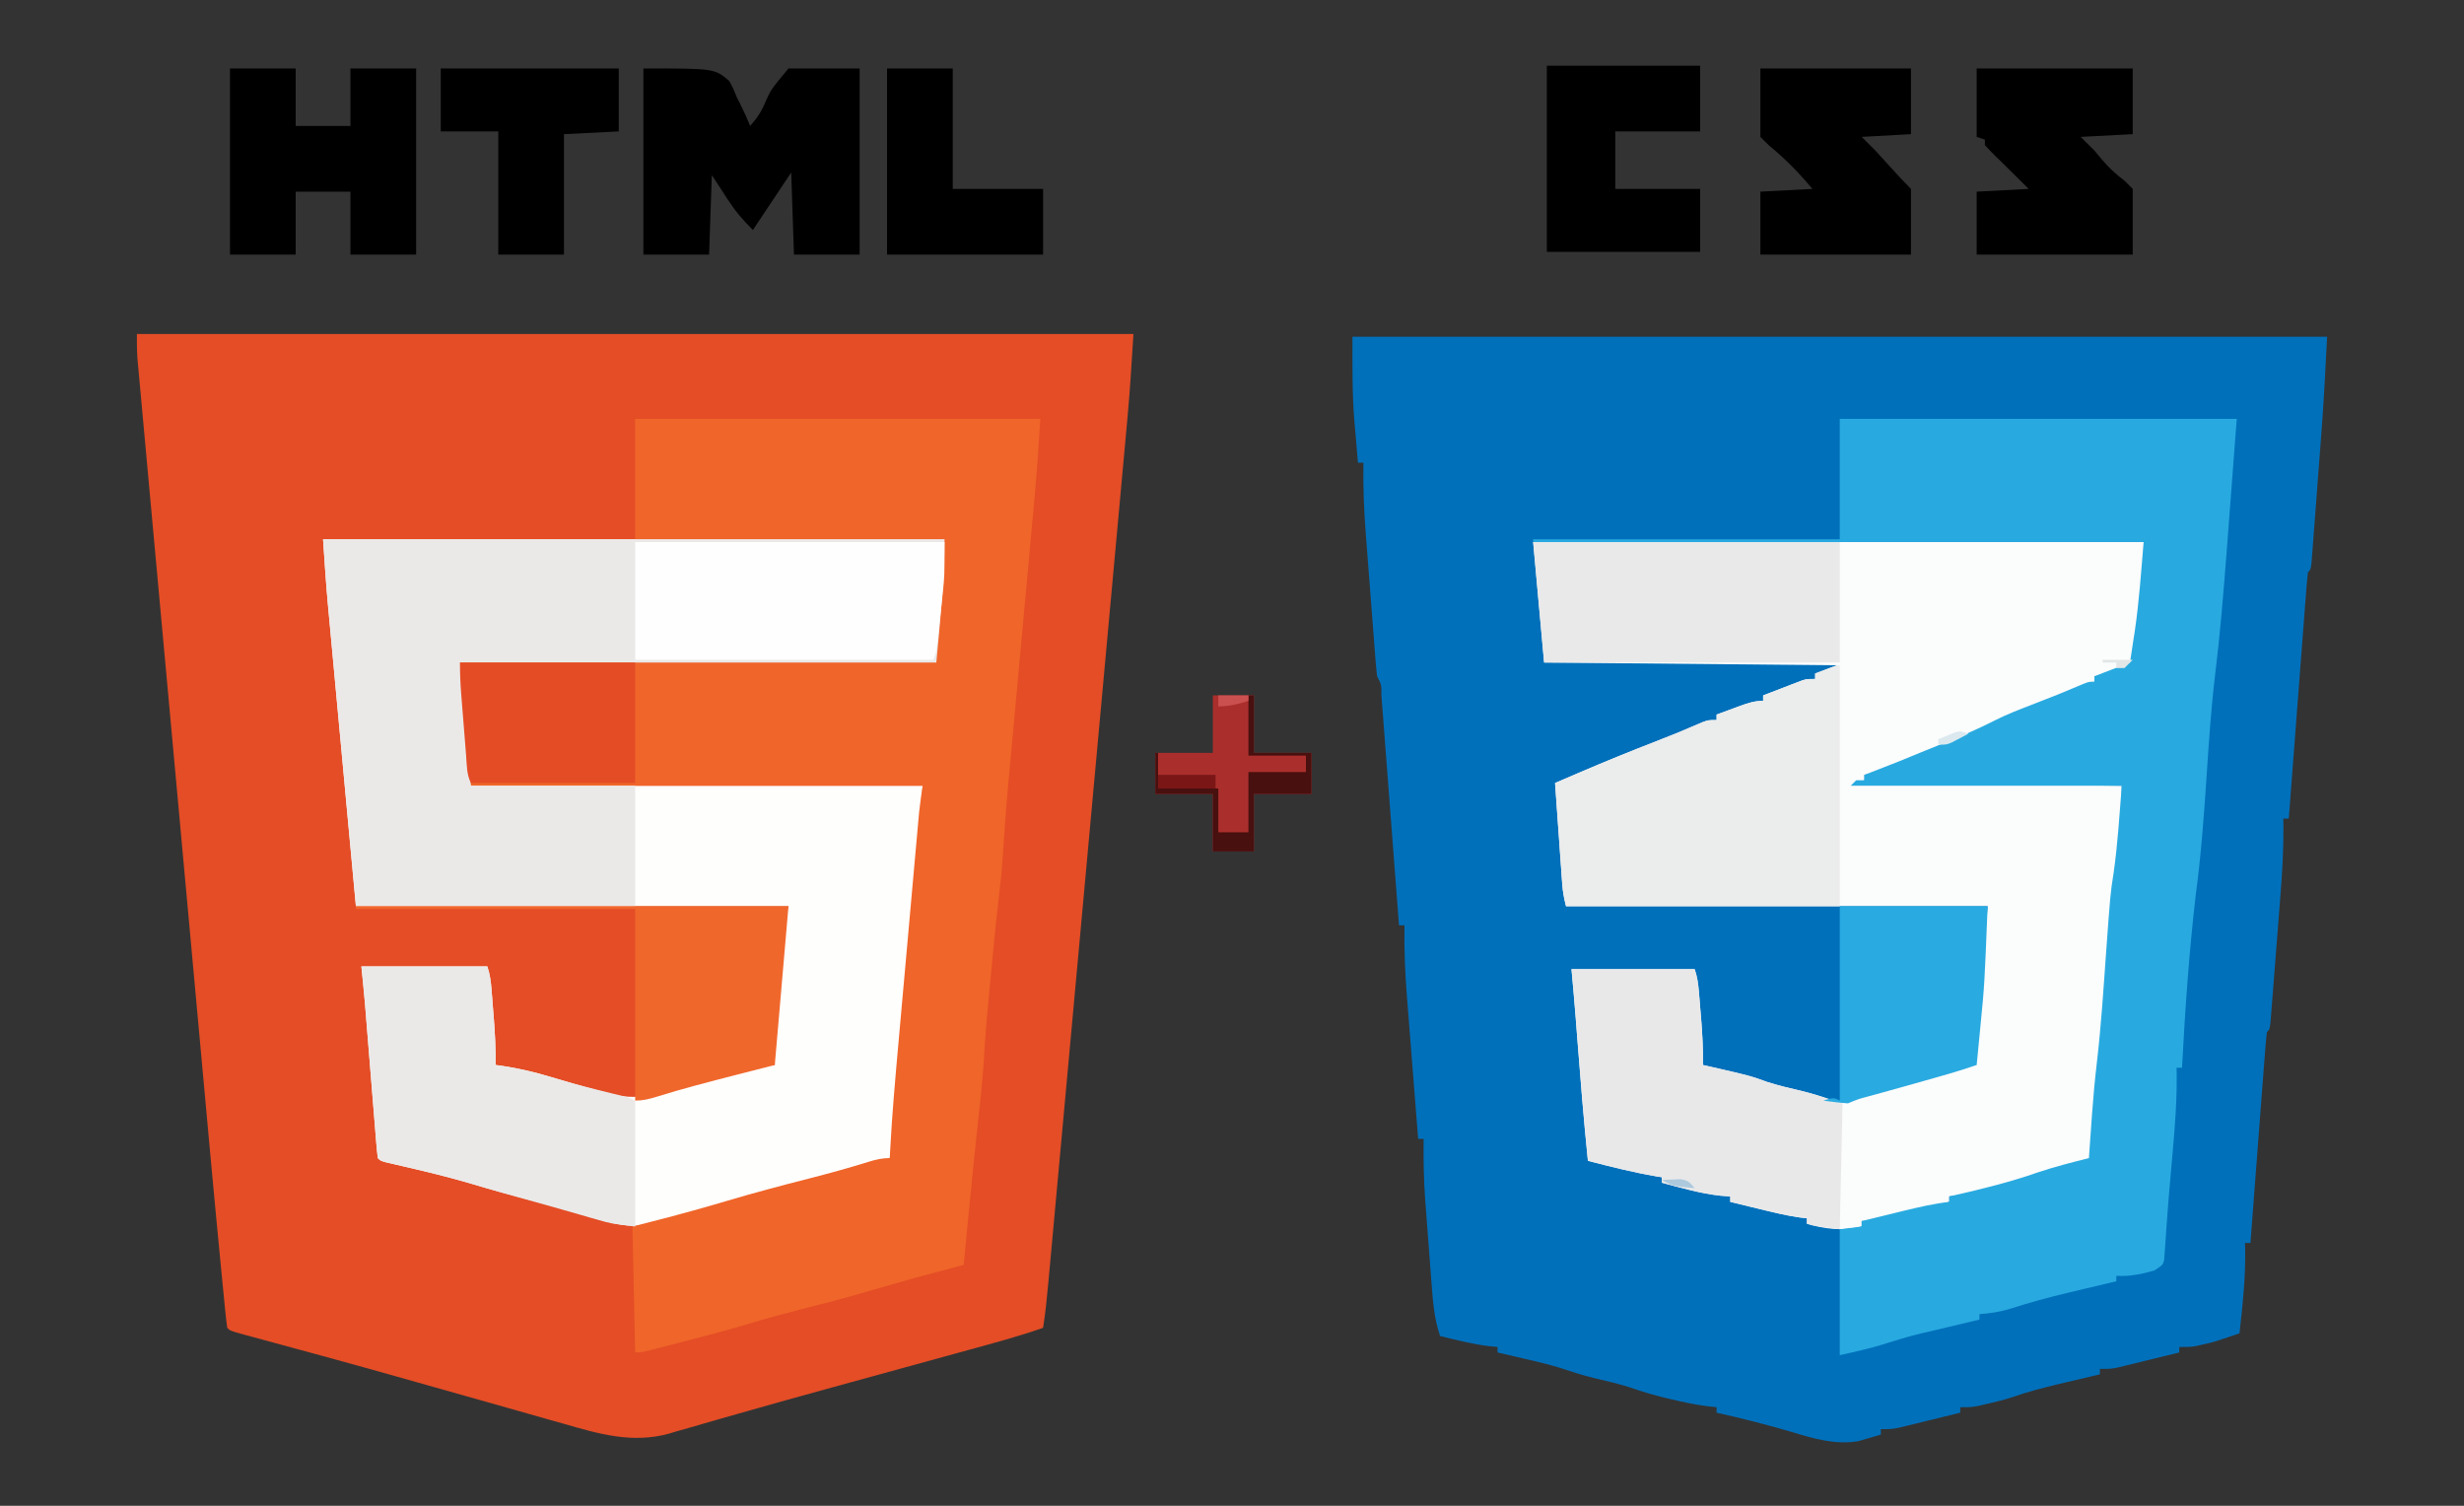 <?xml version="1.0" encoding="UTF-8"?>
<svg version="1.1" xmlns="http://www.w3.org/2000/svg" width="900" height="550">
<rect width="100%" height="100%" fill="#333333" stroke="none"/>
<path d="M0 0 C120.12 0 240.24 0 364 0 C363.373 10.657 362.692 21.247 361.71 31.867 C361.581 33.275 361.453 34.683 361.326 36.091 C360.979 39.904 360.629 43.718 360.278 47.531 C359.898 51.664 359.522 55.797 359.145 59.931 C358.408 68.004 357.669 76.076 356.928 84.149 C356.065 93.558 355.205 102.967 354.345 112.377 C352.811 129.163 351.274 145.949 349.735 162.734 C348.243 179.012 346.753 195.291 345.265 211.569 C343.643 229.323 342.019 247.077 340.393 264.831 C340.22 266.723 340.047 268.616 339.874 270.508 C339.788 271.439 339.703 272.37 339.615 273.329 C339.015 279.886 338.415 286.442 337.816 292.998 C337.086 300.982 336.355 308.965 335.623 316.949 C335.249 321.02 334.876 325.092 334.504 329.164 C334.164 332.892 333.822 336.62 333.479 340.347 C333.297 342.332 333.116 344.318 332.936 346.303 C332.42 351.894 331.878 357.453 331 363 C322.044 366.152 312.893 368.576 303.742 371.086 C301.931 371.585 300.12 372.084 298.308 372.583 C292.498 374.184 286.687 375.78 280.875 377.375 C273.939 379.279 267.002 381.184 260.066 383.09 C258.105 383.629 256.144 384.168 254.183 384.706 C242.523 387.91 230.875 391.15 219.25 394.477 C217.076 395.095 214.901 395.713 212.727 396.331 C208.96 397.401 205.199 398.492 201.441 399.595 C199.792 400.064 198.142 400.533 196.492 401 C195.807 401.208 195.123 401.416 194.417 401.631 C180.981 405.357 168.765 401.76 155.836 398.023 C153.974 397.499 152.111 396.976 150.249 396.455 C145.303 395.066 140.363 393.657 135.424 392.245 C130.332 390.792 125.236 389.359 120.139 387.924 C114.068 386.214 107.997 384.502 101.929 382.782 C90.55 379.558 79.164 376.368 67.754 373.258 C66.528 372.923 65.302 372.589 64.039 372.245 C59.604 371.038 55.17 369.834 50.734 368.633 C47.852 367.851 44.971 367.067 42.09 366.281 C41.265 366.06 40.441 365.838 39.591 365.609 C34.113 364.113 34.113 364.113 33 363 C32.703 360.913 32.472 358.817 32.264 356.72 C32.195 356.036 32.127 355.351 32.056 354.646 C31.818 352.265 31.588 349.884 31.358 347.502 C31.185 345.735 31.011 343.968 30.838 342.201 C28.089 314.045 25.549 285.868 22.973 257.696 C22.418 251.629 21.863 245.563 21.307 239.497 C21.145 237.73 20.984 235.964 20.822 234.197 C20.741 233.317 20.66 232.437 20.577 231.531 C19.067 215.046 17.559 198.561 16.052 182.076 C14.674 167.005 13.293 151.935 11.911 136.865 C10.485 121.317 9.061 105.769 7.639 90.221 C6.844 81.52 6.047 72.819 5.248 64.119 C4.571 56.741 3.896 49.363 3.223 41.985 C2.88 38.225 2.536 34.465 2.19 30.705 C1.815 26.633 1.444 22.56 1.074 18.487 C0.964 17.298 0.854 16.11 0.74 14.885 C0.642 13.793 0.543 12.702 0.442 11.577 C0.356 10.638 0.27 9.699 0.181 8.732 C-0.011 5.827 0 2.911 0 0 Z " fill="#E44D26" transform="translate(50,122)"/>
<path d="M0 0 C117.48 0 234.96 0 356 0 C355.396 12.07 354.769 24.094 353.844 36.137 C353.735 37.563 353.627 38.989 353.519 40.416 C353.296 43.352 353.07 46.289 352.843 49.225 C352.553 52.993 352.269 56.761 351.986 60.529 C351.766 63.45 351.542 66.371 351.317 69.292 C351.21 70.684 351.105 72.076 351.001 73.468 C350.857 75.391 350.707 77.314 350.557 79.237 C350.473 80.329 350.389 81.421 350.303 82.547 C350 85 350 85 349 86 C348.695 88.795 348.451 91.573 348.244 94.375 C348.141 95.692 348.141 95.692 348.037 97.036 C347.81 99.952 347.591 102.869 347.371 105.785 C347.216 107.802 347.06 109.818 346.905 111.834 C346.494 117.152 346.09 122.471 345.686 127.789 C345.274 133.212 344.857 138.634 344.439 144.057 C343.621 154.704 342.809 165.352 342 176 C341.34 176 340.68 176 340 176 C340.012 176.762 340.025 177.523 340.037 178.308 C340.115 186.997 339.635 195.577 338.941 204.234 C338.831 205.648 338.722 207.062 338.612 208.476 C338.384 211.408 338.153 214.339 337.919 217.27 C337.618 221.032 337.327 224.795 337.038 228.558 C336.814 231.463 336.586 234.367 336.356 237.272 C336.246 238.661 336.138 240.05 336.032 241.439 C335.883 243.366 335.728 245.292 335.573 247.218 C335.486 248.313 335.399 249.409 335.31 250.538 C335 253 335 253 334 254 C333.726 256.398 333.512 258.776 333.336 261.182 C333.277 261.933 333.218 262.684 333.158 263.458 C332.964 265.952 332.777 268.447 332.59 270.941 C332.457 272.666 332.324 274.391 332.191 276.116 C331.84 280.665 331.494 285.214 331.15 289.763 C330.798 294.401 330.441 299.04 330.084 303.678 C329.384 312.785 328.69 321.892 328 331 C327.34 331 326.68 331 326 331 C326.023 331.706 326.046 332.413 326.07 333.141 C326.253 343.524 325.151 353.693 324 364 C314.441 367.264 314.441 367.264 310.188 368.188 C309.126 368.425 309.126 368.425 308.043 368.668 C306 369 306 369 302 369 C302 369.66 302 370.32 302 371 C297.918 372.007 293.834 373.005 289.75 374 C288.591 374.286 287.432 374.572 286.238 374.867 C285.123 375.138 284.008 375.409 282.859 375.688 C281.833 375.939 280.807 376.19 279.749 376.449 C277 377 277 377 273 377 C273 377.66 273 378.32 273 379 C272.29 379.166 271.58 379.332 270.848 379.503 C267.585 380.269 264.324 381.041 261.062 381.812 C259.946 382.074 258.829 382.335 257.678 382.604 C252.008 383.95 246.476 385.422 240.973 387.337 C238.085 388.307 235.156 389.009 232.188 389.688 C231.109 389.939 230.03 390.19 228.918 390.449 C226 391 226 391 222 391 C222 391.66 222 392.32 222 393 C217.918 394.007 213.834 395.005 209.75 396 C208.591 396.286 207.432 396.572 206.238 396.867 C205.123 397.138 204.008 397.409 202.859 397.688 C201.833 397.939 200.807 398.19 199.749 398.449 C197 399 197 399 193 399 C193 399.66 193 400.32 193 401 C191.215 401.543 189.421 402.058 187.625 402.562 C186.627 402.853 185.63 403.143 184.602 403.441 C176.378 404.717 168.764 402.597 160.938 400.188 C151.693 397.437 142.412 395.097 133 393 C133 392.34 133 391.68 133 391 C131.854 390.874 130.708 390.747 129.527 390.617 C125.128 390.066 120.869 389.163 116.562 388.125 C115.436 387.857 115.436 387.857 114.287 387.584 C109.913 386.524 105.672 385.301 101.434 383.781 C97.358 382.473 93.186 381.516 89.021 380.533 C85.511 379.69 82.105 378.723 78.691 377.543 C73.52 375.778 68.258 374.538 62.938 373.312 C61.977 373.088 61.016 372.863 60.025 372.631 C57.684 372.083 55.343 371.54 53 371 C53 370.34 53 369.68 53 369 C51.948 368.897 50.896 368.794 49.812 368.688 C43.777 367.948 37.902 366.43 32 365 C29.93 358.845 29.399 352.854 28.93 346.398 C28.844 345.285 28.758 344.172 28.669 343.024 C28.489 340.673 28.313 338.321 28.14 335.969 C27.877 332.407 27.602 328.846 27.324 325.285 C27.15 322.99 26.977 320.694 26.805 318.398 C26.723 317.35 26.642 316.302 26.559 315.222 C26.022 307.804 25.913 300.435 26 293 C25.34 293 24.68 293 24 293 C23.342 284.75 22.69 276.5 22.044 268.249 C21.744 264.416 21.442 260.584 21.136 256.752 C20.84 253.043 20.549 249.334 20.261 245.625 C20.151 244.221 20.039 242.816 19.926 241.412 C19.214 232.587 18.852 223.854 19 215 C18.34 215 17.68 215 17 215 C16.915 213.875 16.829 212.749 16.741 211.59 C15.937 201.009 15.128 190.428 14.314 179.848 C13.895 174.408 13.479 168.968 13.066 163.528 C12.668 158.282 12.266 153.036 11.86 147.791 C11.706 145.785 11.553 143.779 11.402 141.773 C11.191 138.974 10.974 136.174 10.756 133.375 C10.694 132.537 10.632 131.699 10.569 130.836 C10.597 127.107 10.597 127.107 9 124 C8.758 122.048 8.58 120.087 8.427 118.126 C8.327 116.867 8.227 115.607 8.124 114.31 C8.019 112.92 7.914 111.53 7.809 110.141 C7.698 108.716 7.588 107.291 7.477 105.866 C7.244 102.867 7.015 99.867 6.788 96.868 C6.5 93.058 6.203 89.249 5.904 85.441 C5.673 82.49 5.447 79.538 5.222 76.586 C5.115 75.185 5.006 73.783 4.895 72.382 C4.204 63.568 3.857 54.841 4 46 C3.34 46 2.68 46 2 46 C1.653 42.084 1.325 38.167 1 34.25 C0.905 33.178 0.809 32.105 0.711 31 C-0.138 20.567 0 10.591 0 0 Z " fill="#0070BB" transform="translate(494,123)"/>
<path d="M0 0 C73.59 0 147.18 0 223 0 C223 8.675 222.569 16.749 221.625 25.312 C221.499 26.548 221.372 27.784 221.242 29.057 C221.113 30.251 220.984 31.445 220.852 32.676 C220.679 34.283 220.679 34.283 220.502 35.923 C219.977 39.139 219.22 41.979 218 45 C215.723 46.461 215.723 46.461 213.062 47.375 C212.187 47.692 211.312 48.009 210.41 48.336 C208 49 208 49 205 49 C205 49.66 205 50.32 205 51 C204.154 51.315 203.309 51.629 202.438 51.953 C195.114 54.667 195.114 54.667 188.062 58 C184.493 59.879 180.808 61.176 177 62.5 C172.47 64.079 168.197 65.745 163.957 67.977 C156.458 71.898 148.649 74.931 140.715 77.828 C137.153 79.143 133.731 80.535 130.375 82.312 C127.137 83.932 124.581 84.642 121 85 C121 85.66 121 86.32 121 87 C119.515 87.495 119.515 87.495 118 88 C150.01 88.33 182.02 88.66 215 89 C215 96.921 214.851 104.53 214.125 112.375 C214.046 113.301 213.968 114.226 213.887 115.18 C213.44 120.187 212.837 125.128 212.055 130.094 C210.399 141.369 209.806 152.764 209 164.125 C208.67 168.732 208.337 173.339 208 177.945 C207.918 179.06 207.837 180.175 207.753 181.323 C207.118 189.82 206.324 198.292 205.428 206.764 C204.794 212.831 204.383 218.913 204 225 C198.054 227.322 192.082 229.217 185.938 230.938 C185.02 231.196 184.103 231.455 183.157 231.721 C180.44 232.485 177.72 233.243 175 234 C174.24 234.214 173.48 234.427 172.697 234.647 C165.839 236.572 159.123 238.419 152 239 C152 239.66 152 240.32 152 241 C148.087 242.003 144.173 243 140.257 243.991 C138.926 244.329 137.595 244.668 136.265 245.009 C134.349 245.5 132.433 245.985 130.516 246.469 C129.364 246.762 128.211 247.055 127.024 247.357 C124 248 124 248 120 248 C120 248.66 120 249.32 120 250 C112.887 251.724 106.921 250.943 100 249 C100 248.34 100 247.68 100 247 C99.071 246.888 98.141 246.776 97.184 246.66 C92.067 245.929 87.08 244.662 82.062 243.438 C81.092 243.204 80.122 242.97 79.123 242.729 C76.748 242.155 74.374 241.579 72 241 C72 240.34 72 239.68 72 239 C70.845 238.917 69.69 238.835 68.5 238.75 C61.184 237.963 54.098 235.873 47 234 C47 233.34 47 232.68 47 232 C46.087 231.853 46.087 231.853 45.156 231.703 C36.651 230.252 28.347 228.157 20 226 C18.453 210.824 17.231 195.626 16.053 180.417 C15.991 179.616 15.929 178.814 15.865 177.988 C15.749 176.493 15.634 174.998 15.52 173.503 C15.068 167.662 14.531 161.836 14 156 C28.85 156 43.7 156 59 156 C59.966 158.897 60.282 161.233 60.535 164.262 C60.666 165.817 60.666 165.817 60.799 167.404 C60.929 169.029 60.929 169.029 61.062 170.688 C61.153 171.752 61.244 172.816 61.338 173.912 C61.808 179.63 62.104 185.263 62 191 C63.123 191.254 64.246 191.508 65.402 191.77 C79.177 194.923 79.177 194.923 85.551 197.215 C89.748 198.56 94.043 199.54 98.33 200.555 C102.036 201.446 105.478 202.556 109 204 C113.509 204.501 116.553 203.421 120.728 201.809 C124.635 200.418 128.655 199.516 132.688 198.562 C139.673 196.869 146.533 195.019 153.371 192.797 C155.903 192.029 158.405 191.5 161 191 C161.393 186.758 161.783 182.516 162.172 178.274 C162.303 176.844 162.435 175.415 162.567 173.985 C163.831 160.331 164.906 146.671 166 133 C115.18 133 64.36 133 12 133 C11.268 130.072 10.82 127.731 10.611 124.782 C10.551 123.962 10.491 123.141 10.429 122.296 C10.369 121.42 10.308 120.543 10.246 119.641 C10.181 118.736 10.116 117.832 10.049 116.9 C9.842 114.017 9.639 111.133 9.438 108.25 C9.298 106.293 9.158 104.336 9.018 102.379 C8.675 97.586 8.336 92.793 8 88 C10.213 87.051 12.427 86.101 14.641 85.152 C15.26 84.887 15.88 84.621 16.518 84.347 C26.06 80.256 35.645 76.332 45.333 72.602 C50.85 70.471 56.296 68.218 61.715 65.848 C64 65 64 65 67 65 C67 64.34 67 63.68 67 63 C69.269 62.161 71.54 61.328 73.812 60.5 C74.455 60.262 75.098 60.023 75.76 59.777 C78.649 58.729 80.901 58 84 58 C84 57.34 84 56.68 84 56 C86.602 54.994 89.206 53.995 91.812 53 C92.55 52.714 93.288 52.428 94.049 52.133 C94.761 51.862 95.473 51.591 96.207 51.312 C96.862 51.061 97.516 50.81 98.191 50.551 C100 50 100 50 103 50 C103 49.34 103 48.68 103 48 C105.64 47.01 108.28 46.02 111 45 C75.69 44.67 40.38 44.34 4 44 C2.68 29.48 1.36 14.96 0 0 Z " fill="#FBFCFC" transform="translate(560,198)"/>
<path d="M0 0 C74.91 0 149.82 0 227 0 C227 15.033 225.361 30.028 224 45 C166.58 45 109.16 45 50 45 C50.66 50.28 51.32 55.56 52 61 C52.99 75.355 52.99 75.355 54 90 C108.45 90 162.9 90 219 90 C217.851 110.685 217.851 110.685 216.984 120.229 C216.84 121.858 216.84 121.858 216.693 123.519 C216.382 127.028 216.066 130.538 215.75 134.047 C215.529 136.518 215.309 138.989 215.089 141.46 C214.63 146.6 214.169 151.74 213.707 156.88 C213.115 163.463 212.528 170.047 211.942 176.631 C211.489 181.716 211.034 186.802 210.578 191.887 C210.36 194.316 210.143 196.745 209.927 199.174 C209.626 202.557 209.321 205.94 209.016 209.323 C208.927 210.321 208.839 211.318 208.748 212.346 C208.33 216.937 207.849 221.463 207 226 C197.681 228.679 188.349 231.303 179 233.875 C177.74 234.222 176.481 234.57 175.183 234.927 C169.483 236.498 163.782 238.063 158.074 239.605 C157.171 239.85 156.269 240.094 155.338 240.346 C153.582 240.821 151.825 241.295 150.068 241.768 C145.219 243.084 140.399 244.47 135.59 245.926 C134.512 246.25 133.434 246.574 132.323 246.908 C130.251 247.534 128.182 248.17 126.116 248.817 C115.805 251.93 109.151 251.084 98.938 247.875 C96.8 247.226 94.662 246.581 92.523 245.938 C91.44 245.611 90.357 245.285 89.241 244.949 C84.211 243.476 79.141 242.17 74.062 240.875 C67.54 239.207 61.064 237.464 54.625 235.5 C46.216 232.936 37.675 230.946 29.112 228.967 C28.075 228.725 27.037 228.483 25.969 228.234 C25.035 228.02 24.101 227.806 23.139 227.585 C21 227 21 227 20 226 C19.764 224.185 19.591 222.362 19.443 220.537 C19.347 219.368 19.25 218.2 19.15 216.995 C18.998 215.081 18.998 215.081 18.844 213.129 C18.68 211.132 18.516 209.135 18.352 207.138 C18.123 204.326 17.897 201.513 17.672 198.701 C17.279 193.817 16.88 188.935 16.481 184.052 C16.269 181.453 16.059 178.854 15.85 176.255 C15.753 175.058 15.656 173.861 15.557 172.627 C15.473 171.587 15.389 170.546 15.303 169.474 C14.911 164.979 14.449 160.49 14 156 C29.18 156 44.36 156 60 156 C60.988 158.965 61.287 161.376 61.535 164.48 C61.622 165.563 61.709 166.645 61.799 167.76 C61.929 169.456 61.929 169.456 62.062 171.188 C62.153 172.299 62.244 173.411 62.338 174.557 C62.797 180.391 63.107 186.148 63 192 C64.004 192.13 64.004 192.13 65.027 192.262 C71.191 193.163 77.054 194.503 83 196.312 C89.475 198.268 95.96 200.149 102.5 201.875 C103.312 202.102 104.124 202.33 104.961 202.564 C114.207 204.954 121.856 202.977 130.812 200.25 C138.217 198.066 145.636 196.002 153.125 194.125 C153.972 193.91 154.818 193.695 155.691 193.474 C156.869 193.181 156.869 193.181 158.07 192.883 C158.759 192.712 159.447 192.54 160.157 192.364 C162 192 162 192 165 192 C164.978 191.235 164.955 190.47 164.932 189.682 C164.772 179.562 165.626 169.651 166.654 159.592 C166.941 156.78 167.216 153.967 167.49 151.154 C167.669 149.359 167.848 147.564 168.027 145.77 C168.11 144.932 168.192 144.095 168.277 143.232 C168.61 140.004 168.97 137.089 170 134 C117.86 134 65.72 134 12 134 C10.206 114.674 8.411 95.349 6.562 75.438 C5.997 69.361 5.432 63.285 4.85 57.025 C4.156 49.539 4.156 49.539 3.831 46.022 C3.606 43.593 3.38 41.165 3.153 38.736 C2.808 35.033 2.465 31.33 2.123 27.627 C2.024 26.566 1.924 25.505 1.822 24.412 C1.074 16.276 0.544 8.16 0 0 Z " fill="#FEFEFD" transform="translate(118,197)"/>
<path d="M0 0 C48.84 0 97.68 0 148 0 C147.38 9.92 146.72 19.79 145.801 29.68 C145.623 31.62 145.446 33.561 145.269 35.501 C145.081 37.55 144.892 39.599 144.702 41.648 C144.305 45.955 143.911 50.263 143.517 54.57 C142.61 64.488 141.698 74.405 140.786 84.323 C139.95 93.426 139.114 102.529 138.282 111.633 C137.955 115.206 137.627 118.779 137.298 122.352 C135.512 141.632 135.512 141.632 134.186 160.948 C133.946 164.883 133.536 168.766 133.066 172.68 C132.89 174.197 132.714 175.715 132.54 177.233 C132.45 178.009 132.361 178.784 132.269 179.582 C131.496 186.521 130.856 193.474 130.195 200.423 C129.937 203.13 129.675 205.837 129.412 208.543 C128.645 216.533 127.924 224.514 127.461 232.527 C127.073 239.195 126.446 245.803 125.688 252.438 C124.291 265.032 123.035 277.638 121.812 290.25 C121.722 291.182 121.632 292.115 121.538 293.076 C121.024 298.384 120.511 303.692 120 309 C118.952 309.279 118.952 309.279 117.883 309.563 C101.672 313.852 101.672 313.852 85.562 318.5 C77.082 321.06 68.502 323.219 59.921 325.416 C53.828 326.984 47.768 328.602 41.75 330.438 C33.419 332.97 24.991 335.134 16.562 337.312 C15.857 337.496 15.152 337.679 14.425 337.867 C12.411 338.39 10.395 338.908 8.379 339.426 C6.609 339.881 6.609 339.881 4.803 340.345 C2 341 2 341 0 341 C-0.33 325.82 -0.66 310.64 -1 295 C2.3 294.154 5.6 293.309 9 292.438 C17.296 290.292 25.536 288.003 33.75 285.562 C43.57 282.648 53.447 280.029 63.372 277.5 C70.656 275.636 77.885 273.65 85.066 271.421 C87.843 270.57 90.072 270 93 270 C93.069 268.61 93.069 268.61 93.14 267.192 C93.847 253.795 95.048 240.447 96.25 227.086 C96.471 224.616 96.691 222.146 96.911 219.676 C97.37 214.534 97.831 209.392 98.293 204.25 C98.884 197.668 99.472 191.086 100.058 184.503 C100.511 179.417 100.967 174.332 101.422 169.247 C101.64 166.819 101.857 164.391 102.073 161.962 C102.375 158.577 102.679 155.191 102.984 151.806 C103.073 150.811 103.161 149.815 103.252 148.79 C103.336 147.862 103.42 146.935 103.507 145.979 C103.578 145.182 103.65 144.385 103.724 143.563 C104.068 140.366 104.545 137.184 105 134 C50.55 134 -3.9 134 -60 134 C-61.236 130.291 -61.453 126.659 -61.754 122.789 C-61.819 121.984 -61.884 121.179 -61.951 120.349 C-62.088 118.646 -62.224 116.943 -62.357 115.24 C-62.561 112.642 -62.771 110.043 -62.982 107.445 C-63.115 105.789 -63.247 104.133 -63.379 102.477 C-63.441 101.702 -63.504 100.928 -63.568 100.131 C-63.859 96.397 -64 92.752 -64 89 C-6.58 89 50.84 89 110 89 C110 85.37 110 81.74 110 78 C110.99 66.78 111.98 55.56 113 44 C75.71 44 38.42 44 0 44 C0 29.48 0 14.96 0 0 Z " fill="#F06529" transform="translate(232,153)"/>
<path d="M0 0 C47.85 0 95.7 0 145 0 C144.072 12.169 143.144 24.337 142.188 36.875 C141.902 40.658 141.616 44.441 141.321 48.339 C140.157 63.538 138.912 78.689 137.052 93.822 C135.555 106.22 134.771 118.669 133.938 131.125 C132.97 145.482 131.93 159.739 130 174 C127.563 194.959 126.122 215.938 125 237 C124.34 237 123.68 237 123 237 C123.016 237.737 123.032 238.474 123.048 239.233 C123.16 248.687 122.467 257.971 121.625 267.375 C121.485 268.965 121.346 270.556 121.207 272.146 C120.999 274.525 120.791 276.903 120.58 279.282 C120.166 283.982 119.794 288.684 119.461 293.391 C119.381 294.46 119.302 295.53 119.22 296.631 C119.077 298.578 118.944 300.526 118.823 302.474 C118.757 303.321 118.692 304.167 118.625 305.039 C118.576 305.763 118.527 306.487 118.477 307.233 C118 309 118 309 115 311 C110.42 312.389 105.799 313.31 101 313 C101 313.66 101 314.32 101 315 C100.19 315.191 99.379 315.382 98.544 315.579 C95.47 316.306 92.397 317.037 89.324 317.771 C87.367 318.237 85.409 318.699 83.451 319.16 C76.129 320.911 68.937 322.859 61.775 325.184 C58.168 326.245 54.742 326.706 51 327 C51 327.66 51 328.32 51 329 C49.753 329.295 49.753 329.295 48.481 329.595 C45.354 330.335 42.229 331.079 39.104 331.826 C37.76 332.146 36.414 332.465 35.069 332.783 C26.133 334.853 26.133 334.853 17.371 337.543 C11.7 339.433 5.825 340.656 0 342 C0 326.82 0 311.64 0 296 C2.64 295.67 5.28 295.34 8 295 C8 294.34 8 293.68 8 293 C12.02 292.015 16.041 291.038 20.062 290.062 C21.196 289.785 22.33 289.507 23.498 289.221 C28.987 287.892 34.387 286.644 40 286 C40 285.34 40 284.68 40 284 C40.558 283.875 41.115 283.749 41.69 283.62 C52.116 281.259 62.306 278.736 72.402 275.203 C78.518 273.158 84.752 271.586 91 270 C91.075 268.915 91.075 268.915 91.152 267.807 C91.389 264.413 91.632 261.019 91.875 257.625 C91.954 256.488 92.032 255.351 92.113 254.18 C92.583 247.674 93.186 241.204 93.945 234.727 C95.466 221.617 96.301 208.445 97.25 195.284 C98.836 173.403 98.836 173.403 100 165.953 C101.523 155.364 102.147 144.664 103 134 C70.33 134 37.66 134 4 134 C4.66 133.34 5.32 132.68 6 132 C6.99 132 7.98 132 9 132 C9 131.34 9 130.68 9 130 C9.799 129.697 10.598 129.394 11.422 129.082 C18.047 126.555 24.621 123.939 31.156 121.188 C33.822 120.074 36.5 118.999 39.188 117.938 C45.155 115.56 51.01 113.021 56.727 110.09 C60.968 107.96 65.312 106.236 69.75 104.562 C76.163 102.113 82.51 99.57 88.812 96.848 C91 96 91 96 93 96 C93 95.34 93 94.68 93 94 C97.29 92.35 101.58 90.7 106 89 C106.467 85.98 106.924 82.96 107.375 79.938 C107.501 79.129 107.628 78.32 107.758 77.486 C109.354 66.672 110.047 55.955 111 45 C37.41 45 -36.18 45 -112 45 C-112 44.67 -112 44.34 -112 44 C-75.04 44 -38.08 44 0 44 C0 29.48 0 14.96 0 0 Z " fill="#28AAE0" transform="translate(672,153)"/>
<path d="M0 0 C74.91 0 149.82 0 227 0 C227 15.033 225.361 30.028 224 45 C166.58 45 109.16 45 50 45 C50.66 50.28 51.32 55.56 52 61 C52.99 75.355 52.99 75.355 54 90 C73.8 90 93.6 90 114 90 C114 104.52 114 119.04 114 134 C80.34 134 46.68 134 12 134 C9.291 104.863 9.291 104.863 7.949 90.386 C7.225 82.582 6.501 74.778 5.775 66.974 C5.2 60.791 4.626 54.609 4.053 48.426 C3.751 45.159 3.448 41.891 3.143 38.624 C2.801 34.959 2.462 31.293 2.123 27.627 C2.024 26.568 1.925 25.509 1.822 24.418 C1.074 16.28 0.544 8.163 0 0 Z " fill="#EBE9E8" transform="translate(118,197)"/>
<path d="M0 0 C0 29.04 0 58.08 0 88 C-33 88 -66 88 -100 88 C-100.732 85.072 -101.18 82.731 -101.389 79.782 C-101.449 78.962 -101.509 78.141 -101.571 77.296 C-101.661 75.981 -101.661 75.981 -101.754 74.641 C-101.852 73.284 -101.852 73.284 -101.951 71.9 C-102.158 69.017 -102.361 66.133 -102.562 63.25 C-102.702 61.293 -102.842 59.336 -102.982 57.379 C-103.325 52.586 -103.664 47.793 -104 43 C-101.787 42.051 -99.573 41.101 -97.359 40.152 C-96.74 39.887 -96.12 39.621 -95.482 39.347 C-85.94 35.256 -76.355 31.332 -66.667 27.602 C-61.15 25.471 -55.704 23.218 -50.285 20.848 C-48 20 -48 20 -45 20 C-45 19.34 -45 18.68 -45 18 C-42.731 17.161 -40.46 16.328 -38.188 15.5 C-37.545 15.262 -36.902 15.023 -36.24 14.777 C-33.351 13.729 -31.099 13 -28 13 C-28 12.34 -28 11.68 -28 11 C-25.398 9.994 -22.794 8.995 -20.188 8 C-19.45 7.714 -18.712 7.428 -17.951 7.133 C-16.883 6.727 -16.883 6.727 -15.793 6.312 C-14.811 5.935 -14.811 5.935 -13.809 5.551 C-12 5 -12 5 -9 5 C-9 4.34 -9 3.68 -9 3 C-7.688 2.498 -6.376 1.998 -5.062 1.5 C-4.332 1.222 -3.601 0.943 -2.848 0.656 C-1 0 -1 0 0 0 Z " fill="#EBECEC" transform="translate(672,243)"/>
<path d="M0 0 C15.18 0 30.36 0 46 0 C46.988 2.965 47.287 5.376 47.535 8.48 C47.666 10.104 47.666 10.104 47.799 11.76 C47.929 13.456 47.929 13.456 48.062 15.188 C48.153 16.299 48.244 17.411 48.338 18.557 C48.797 24.391 49.107 30.148 49 36 C49.669 36.086 50.338 36.173 51.027 36.262 C57.947 37.274 64.456 38.921 71.123 40.963 C77.883 43.016 84.71 44.728 91.576 46.388 C92.385 46.585 93.194 46.782 94.027 46.984 C94.747 47.157 95.466 47.329 96.207 47.507 C98 48 98 48 100 49 C100 64.18 100 79.36 100 95 C91.002 93.875 91.002 93.875 86.383 92.547 C85.373 92.26 84.363 91.973 83.322 91.677 C82.267 91.371 81.212 91.065 80.125 90.75 C77.888 90.112 75.651 89.474 73.414 88.836 C72.321 88.522 71.228 88.209 70.103 87.886 C65.909 86.689 61.705 85.53 57.5 84.375 C53.319 83.223 49.146 82.055 44.996 80.793 C35.119 77.794 25.172 75.292 15.113 72.967 C14.075 72.725 13.038 72.483 11.969 72.234 C11.035 72.02 10.101 71.806 9.139 71.585 C7 71 7 71 6 70 C5.764 68.185 5.591 66.362 5.443 64.537 C5.347 63.368 5.25 62.2 5.15 60.995 C5.049 59.719 4.948 58.443 4.844 57.129 C4.68 55.132 4.516 53.135 4.352 51.138 C4.123 48.326 3.897 45.513 3.672 42.701 C3.279 37.817 2.88 32.935 2.481 28.052 C2.269 25.453 2.059 22.854 1.85 20.255 C1.753 19.058 1.656 17.861 1.557 16.627 C1.431 15.066 1.431 15.066 1.303 13.474 C0.911 8.979 0.449 4.49 0 0 Z " fill="#EAE9E8" transform="translate(132,353)"/>
<path d="M0 0 C14.85 0 29.7 0 45 0 C45.966 2.897 46.282 5.233 46.535 8.262 C46.666 9.817 46.666 9.817 46.799 11.404 C46.929 13.029 46.929 13.029 47.062 14.688 C47.153 15.752 47.244 16.816 47.338 17.912 C47.808 23.63 48.104 29.263 48 35 C49.123 35.254 50.246 35.508 51.402 35.77 C65.148 38.917 65.148 38.917 71.566 41.219 C75.642 42.527 79.814 43.484 83.979 44.467 C89.144 45.708 93.904 47.301 99 49 C98.67 64.18 98.34 79.36 98 95 C89 93.875 89 93.875 86 93 C86 92.34 86 91.68 86 91 C85.071 90.888 84.141 90.776 83.184 90.66 C78.067 89.929 73.08 88.662 68.062 87.438 C66.607 87.087 66.607 87.087 65.123 86.729 C62.748 86.155 60.374 85.579 58 85 C58 84.34 58 83.68 58 83 C56.845 82.918 55.69 82.835 54.5 82.75 C47.184 81.963 40.098 79.873 33 78 C33 77.34 33 76.68 33 76 C32.392 75.902 31.783 75.804 31.156 75.703 C22.651 74.252 14.347 72.157 6 70 C4.453 54.824 3.231 39.626 2.053 24.417 C1.96 23.215 1.96 23.215 1.865 21.988 C1.749 20.493 1.634 18.998 1.52 17.503 C1.068 11.662 0.531 5.836 0 0 Z " fill="#E8E8E9" transform="translate(574,354)"/>
<path d="M0 0 C37.29 0 74.58 0 113 0 C113 12.388 113 12.388 112.379 18.312 C112.248 19.572 112.117 20.831 111.982 22.129 C111.844 23.406 111.705 24.684 111.562 26 C111.36 27.963 111.36 27.963 111.154 29.965 C110.136 39.592 110.136 39.592 109 43 C73.03 43 37.06 43 0 43 C0 28.81 0 14.62 0 0 Z " fill="#FEFEFE" transform="translate(232,198)"/>
<path d="M0 0 C36.96 0 73.92 0 112 0 C112 14.52 112 29.04 112 44 C76.36 44 40.72 44 4 44 C2.68 29.48 1.36 14.96 0 0 Z " fill="#E9E9E9" transform="translate(560,198)"/>
<path d="M0 0 C26 0 26 0 31.383 4.594 C32.906 7.465 32.906 7.465 34.125 10.5 C34.628 11.502 35.13 12.503 35.648 13.535 C36.867 15.995 37.97 18.457 39 21 C41.545 18.158 43.281 15.534 44.664 12.012 C46.625 7.688 46.625 7.688 53 0 C61.58 0 70.16 0 79 0 C79 22.44 79 44.88 79 68 C71.08 68 63.16 68 55 68 C54.67 58.1 54.34 48.2 54 38 C49.38 44.93 44.76 51.86 40 59 C36.216 55.216 33.649 52.253 30.812 47.875 C30.138 46.841 29.464 45.807 28.77 44.742 C28.186 43.837 27.602 42.932 27 42 C26.34 41.01 25.68 40.02 25 39 C24.67 48.57 24.34 58.14 24 68 C16.08 68 8.16 68 0 68 C0 45.56 0 23.12 0 0 Z " fill="#000000" transform="translate(235,25)"/>
<path d="M0 0 C7.92 0 15.84 0 24 0 C24 6.93 24 13.86 24 21 C30.6 21 37.2 21 44 21 C44 14.07 44 7.14 44 0 C51.92 0 59.84 0 68 0 C68 22.44 68 44.88 68 68 C60.08 68 52.16 68 44 68 C44 60.41 44 52.82 44 45 C37.4 45 30.8 45 24 45 C24 52.59 24 60.18 24 68 C16.08 68 8.16 68 0 68 C0 45.56 0 23.12 0 0 Z " fill="#000000" transform="translate(84,25)"/>
<path d="M0 0 C52.14 0 104.28 0 158 0 C155.525 28.71 155.525 28.71 153 58 C145.853 59.825 145.853 59.825 138.562 61.688 C128.902 64.164 119.26 66.659 109.737 69.628 C107.016 70.467 104.873 71 102 71 C102 47.9 102 24.8 102 1 C68.34 1 34.68 1 0 1 C0 0.67 0 0.34 0 0 Z " fill="#F0672C" transform="translate(130,331)"/>
<path d="M0 0 C18.81 0 37.62 0 57 0 C57 7.92 57 15.84 57 24 C50.73 24.33 44.46 24.66 38 25 C39.65 26.65 41.3 28.3 43 30 C44.016 31.174 45.018 32.36 46 33.562 C48.427 36.438 50.991 38.723 54 41 C54.99 41.99 55.98 42.98 57 44 C57 51.92 57 59.84 57 68 C38.19 68 19.38 68 0 68 C0 60.41 0 52.82 0 45 C6.27 44.67 12.54 44.34 19 44 C15.071 40.068 15.071 40.068 11.105 36.176 C10.133 35.221 9.16 34.267 8.188 33.312 C7.685 32.827 7.183 32.342 6.666 31.842 C5.406 30.599 4.198 29.303 3 28 C3 27.34 3 26.68 3 26 C2.01 25.67 1.02 25.34 0 25 C0 16.75 0 8.5 0 0 Z " fill="#000000" transform="translate(722,25)"/>
<path d="M0 0 C17.82 0 35.64 0 54 0 C52.849 28.786 52.849 28.786 51.438 43.062 C51.297 44.538 51.157 46.014 51.018 47.49 C50.685 50.994 50.345 54.497 50 58 C46.501 59.181 43.004 60.32 39.453 61.332 C38.616 61.571 37.779 61.81 36.917 62.056 C36.037 62.306 35.157 62.555 34.25 62.812 C33.336 63.073 32.421 63.334 31.479 63.602 C26.888 64.908 22.293 66.2 17.691 67.469 C16.868 67.696 16.045 67.923 15.196 68.157 C13.635 68.586 12.073 69.014 10.511 69.439 C6.665 70.471 6.665 70.471 3 72 C1.454 71.913 -0.089 71.76 -1.625 71.562 C-2.442 71.461 -3.26 71.359 -4.102 71.254 C-5.041 71.128 -5.041 71.128 -6 71 C-2.25 69.875 -2.25 69.875 0 71 C0 47.57 0 24.14 0 0 Z " fill="#29AAE1" transform="translate(672,331)"/>
<path d="M0 0 C18.15 0 36.3 0 55 0 C55 7.92 55 15.84 55 24 C49.06 24.33 43.12 24.66 37 25 C38.65 26.65 40.3 28.3 42 30 C43.719 31.865 45.427 33.74 47.125 35.625 C49.702 38.484 52.278 41.278 55 44 C55 51.92 55 59.84 55 68 C36.85 68 18.7 68 0 68 C0 60.41 0 52.82 0 45 C6.27 44.67 12.54 44.34 19 44 C13.986 37.983 8.991 32.949 3 28 C2.01 27.01 1.02 26.02 0 25 C0 16.75 0 8.5 0 0 Z " fill="#000000" transform="translate(643,25)"/>
<path d="M0 0 C18.48 0 36.96 0 56 0 C56 7.92 56 15.84 56 24 C45.77 24 35.54 24 25 24 C25 30.93 25 37.86 25 45 C35.23 45 45.46 45 56 45 C56 52.59 56 60.18 56 68 C37.52 68 19.04 68 0 68 C0 45.56 0 23.12 0 0 Z " fill="#000000" transform="translate(565,24)"/>
<path d="M0 0 C21.12 0 42.24 0 64 0 C64 14.52 64 29.04 64 44 C44.2 44 24.4 44 4 44 C2.418 40.835 2.515 37.37 2.246 33.887 C2.181 33.08 2.116 32.274 2.049 31.443 C1.911 29.734 1.776 28.025 1.643 26.316 C1.439 23.708 1.229 21.101 1.018 18.494 C0.885 16.833 0.753 15.173 0.621 13.512 C0.559 12.734 0.496 11.957 0.432 11.156 C0.142 7.414 0 3.76 0 0 Z " fill="#E44C25" transform="translate(168,242)"/>
<path d="M0 0 C21.45 0 42.9 0 65 0 C65 7.59 65 15.18 65 23 C55.1 23.495 55.1 23.495 45 24 C45 38.52 45 53.04 45 68 C37.08 68 29.16 68 21 68 C21 53.15 21 38.3 21 23 C14.07 23 7.14 23 0 23 C0 15.41 0 7.82 0 0 Z " fill="#000000" transform="translate(161,25)"/>
<path d="M0 0 C7.92 0 15.84 0 24 0 C24 14.52 24 29.04 24 44 C34.89 44 45.78 44 57 44 C57 51.92 57 59.84 57 68 C38.19 68 19.38 68 0 68 C0 45.56 0 23.12 0 0 Z " fill="#000000" transform="translate(324,25)"/>
<path d="M0 0 C4.95 0 9.9 0 15 0 C15 6.93 15 13.86 15 21 C21.93 21 28.86 21 36 21 C36 25.95 36 30.9 36 36 C29.07 36 22.14 36 15 36 C15 42.93 15 49.86 15 57 C10.05 57 5.1 57 0 57 C0 50.07 0 43.14 0 36 C-6.93 36 -13.86 36 -21 36 C-21 31.05 -21 26.1 -21 21 C-14.07 21 -7.14 21 0 21 C0 14.07 0 7.14 0 0 Z " fill="#AA2F2C" transform="translate(443,254)"/>
<path d="M0 0 C0.66 0 1.32 0 2 0 C2 6.93 2 13.86 2 21 C8.93 21 15.86 21 23 21 C23 25.95 23 30.9 23 36 C16.07 36 9.14 36 2 36 C2 42.93 2 49.86 2 57 C-2.95 57 -7.9 57 -13 57 C-13 50.07 -13 43.14 -13 36 C-19.93 36 -26.86 36 -34 36 C-34 31.05 -34 26.1 -34 21 C-33.67 21 -33.34 21 -33 21 C-33 25.29 -33 29.58 -33 34 C-25.74 34 -18.48 34 -11 34 C-11 39.28 -11 44.56 -11 50 C-7.37 50 -3.74 50 0 50 C0 42.74 0 35.48 0 28 C6.93 28 13.86 28 21 28 C21 26.02 21 24.04 21 22 C14.07 22 7.14 22 0 22 C0 14.74 0 7.48 0 0 Z " fill="#48100F" transform="translate(456,254)"/>
<path d="M0 0 C6.93 0 13.86 0 21 0 C21 1.65 21 3.3 21 5 C14.07 5 7.14 5 0 5 C0 3.35 0 1.7 0 0 Z " fill="#7A1716" transform="translate(423,283)"/>
<path d="M0 0 C3.63 0 7.26 0 11 0 C11 0.66 11 1.32 11 2 C7.123 3.193 4.084 4 0 4 C0 2.68 0 1.36 0 0 Z " fill="#CA504F" transform="translate(445,254)"/>
<path d="M0 0 C-1.267 0.674 -2.539 1.339 -3.812 2 C-4.52 2.371 -5.228 2.743 -5.957 3.125 C-8 4 -8 4 -11 4 C-11 3.34 -11 2.68 -11 2 C-9.734 1.468 -8.462 0.95 -7.188 0.438 C-6.48 0.147 -5.772 -0.143 -5.043 -0.441 C-3 -1 -3 -1 0 0 Z " fill="#DBE9EF" transform="translate(719,268)"/>
<path d="M0 0 C1.437 -0.081 2.874 -0.139 4.312 -0.188 C5.513 -0.24 5.513 -0.24 6.738 -0.293 C9.479 0.062 10.292 0.894 12 3 C3.964 2.196 3.964 2.196 0 0 Z " fill="#ACC9DD" transform="translate(607,431)"/>
<path d="M0 0 C3.63 0 7.26 0 11 0 C9.515 1.485 9.515 1.485 8 3 C7.01 3 6.02 3 5 3 C5 2.34 5 1.68 5 1 C3.35 1 1.7 1 0 1 C0 0.67 0 0.34 0 0 Z " fill="#E3E6E7" transform="translate(768,241)"/>
</svg>
